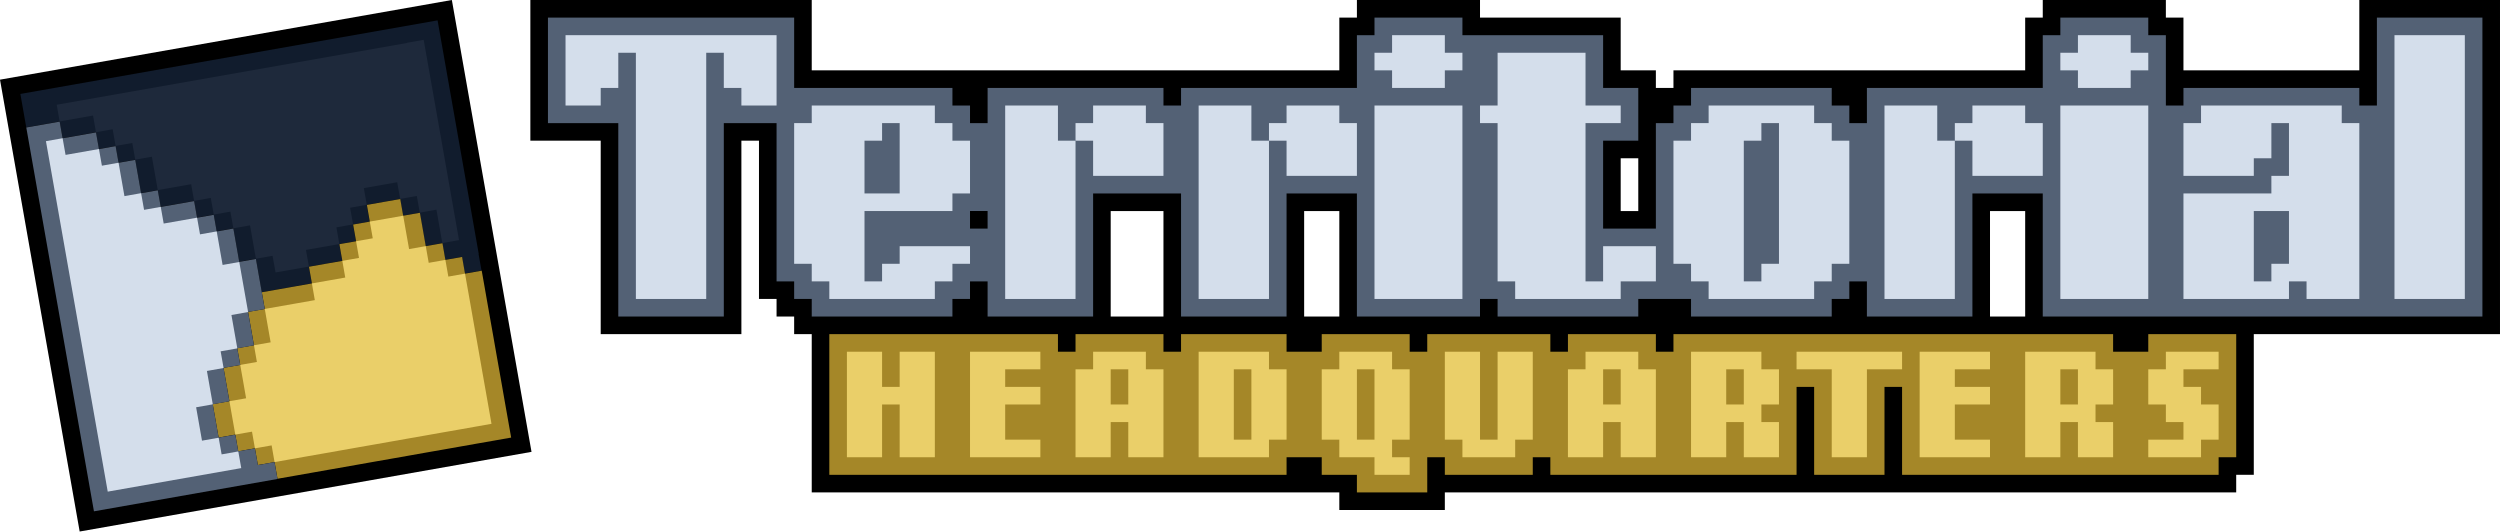 <?xml version="1.0" encoding="UTF-8"?><svg id="Ebene_1" xmlns="http://www.w3.org/2000/svg" viewBox="0 0 710.79 151.12"><defs><style>.cls-1{fill:#1e293b;}.cls-2{fill:#536175;}.cls-3{fill:#111c2d;}.cls-4{fill:#a58728;}.cls-5{fill:#eacf69;}.cls-6{fill:#d4deeb;}</style></defs><path d="m150.25,123.54C143,82.42,135.72,41.12,128.47,0,85.7,7.54,42.77,15.11,0,22.65c7.54,42.77,15.11,85.7,22.65,128.47,42.77-7.54,85.7-15.11,128.47-22.65l-.87-4.92Z"/><path class="cls-3" d="m136.12,72.22c-3.89-22.04-7.83-44.39-11.71-66.43C84.93,12.75,45.27,19.75,5.79,26.71c.42,2.36,1.26,7.13,1.67,9.49,2.36-.42,7.13-1.26,9.49-1.67l.84,4.74c2.36-.42,7.13-1.26,9.49-1.67l.84,4.74,4.74-.84.84,4.74,4.74-.84c.42,2.36,1.26,7.13,1.67,9.49l4.74-.84.84,4.74c2.36-.42,7.13-1.26,9.49-1.67l.84,4.74,4.74-.84.84,4.74,4.74-.84c.42,2.36,1.26,7.13,1.67,9.49l4.74-.84c.42,2.36,1.26,7.13,1.67,9.49,4.23-.75,10.01-1.76,14.23-2.51l-.84-4.74c2.36-.42,7.13-1.26,9.49-1.67l-.84-4.74,4.74-.84-.84-4.74,4.74-.84-.84-4.74c2.36-.42,7.13-1.26,9.49-1.67l.84,4.74,4.74-.84c.42,2.36,1.26,7.13,1.67,9.49l4.74-.84.84,4.74,4.74-.84.84,4.74,4.74-.84-.84-4.74Z"/><polygon class="cls-4" points="144.49 119.67 143.65 114.92 142.82 110.18 141.98 105.43 141.14 100.69 140.31 95.94 139.47 91.2 138.63 86.45 137.8 81.71 136.96 76.96 132.21 77.8 131.38 73.05 126.63 73.89 125.8 69.15 121.05 69.98 120.22 65.24 119.38 60.49 114.63 61.33 113.8 56.59 109.05 57.42 104.31 58.26 105.14 63 100.4 63.84 101.24 68.59 96.49 69.42 97.33 74.17 92.58 75 87.84 75.84 88.68 80.58 83.93 81.42 79.19 82.26 74.44 83.09 75.28 87.84 70.53 88.68 71.37 93.42 72.21 98.16 67.46 99 68.3 103.75 63.55 104.58 64.39 109.33 65.23 114.07 60.48 114.91 61.32 119.65 62.16 124.4 66.9 123.56 67.74 128.31 72.48 127.47 73.32 132.21 78.06 131.38 78.9 136.12 83.64 135.29 88.39 134.45 93.13 133.61 97.88 132.78 102.62 131.94 107.37 131.1 112.11 130.27 116.86 129.43 121.6 128.59 126.35 127.76 131.09 126.92 135.84 126.08 140.58 125.25 145.33 124.41 144.49 119.67"/><path class="cls-2" d="m78.06,131.38l-4.74.84-.84-4.74-4.74.84-.84-4.74-4.74.84c-.42-2.36-1.26-7.13-1.67-9.49l4.74-.84c-.42-2.36-1.26-7.13-1.67-9.49l4.74-.84-.84-4.74,4.74-.84c-.42-2.36-1.26-7.13-1.67-9.49l4.74-.84c-.75-4.23-1.76-10.01-2.51-14.23l-4.74.84c-.42-2.36-1.26-7.13-1.67-9.49l-4.74.84-.84-4.74-4.74.84-.84-4.74c-2.36.42-7.13,1.26-9.49,1.67l-.84-4.74-4.74.84c-.42-2.36-1.26-7.13-1.67-9.49l-4.74.84-.84-4.74-4.74.84-.84-4.74c-2.36.42-7.13,1.26-9.49,1.67l-.84-4.74c-2.36.42-7.13,1.26-9.49,1.67,6.4,36.31,12.84,72.82,19.24,109.13,17.26-3.04,34.93-6.16,52.19-9.2l-.84-4.74Z"/><path class="cls-1" d="m115.76,12.21c-33.14,5.84-66.5,11.73-99.64,17.57l.84,4.74c2.36-.42,7.13-1.26,9.49-1.67l.84,4.74,4.74-.84.84,4.74,4.74-.84.84,4.74,4.74-.84,1.67,9.49c2.36-.42,7.13-1.26,9.49-1.67l.84,4.74,4.74-.84.84,4.74,4.74-.84.84,4.74,4.74-.84c.42,2.36,1.26,7.13,1.67,9.49l4.74-.84.84,4.74c2.36-.42,7.13-1.26,9.49-1.67l-.84-4.74c2.36-.42,7.13-1.26,9.49-1.67l-.84-4.74,4.74-.84-.84-4.74,4.74-.84-.84-4.74c2.36-.42,7.13-1.26,9.49-1.67l.84,4.74,4.74-.84.84,4.74,4.74-.84c.42,2.36,1.26,7.13,1.67,9.49l4.74-.84c-3.32-18.86-6.71-38.08-10.04-56.94l-4.74.84Z"/><polygon class="cls-5" points="127.47 78.64 126.63 73.89 121.89 74.73 121.05 69.98 116.31 70.82 115.47 66.08 114.63 61.33 109.89 62.17 105.14 63 105.98 67.75 101.24 68.59 102.07 73.33 97.33 74.17 98.16 78.91 93.42 79.75 88.68 80.58 89.51 85.33 84.77 86.17 80.02 87 75.28 87.84 76.11 92.58 76.95 97.33 72.21 98.16 73.04 102.91 68.3 103.75 69.14 108.49 69.97 113.24 65.23 114.07 66.06 118.82 66.9 123.56 71.65 122.73 72.48 127.47 77.23 126.63 78.06 131.38 82.81 130.54 87.55 129.7 92.3 128.87 97.04 128.03 101.79 127.19 106.53 126.36 111.28 125.52 116.02 124.68 120.77 123.85 125.51 123.01 130.25 122.18 135 121.34 139.74 120.5 138.91 115.76 138.07 111.01 137.23 106.27 136.4 101.52 135.56 96.78 134.72 92.03 133.89 87.29 133.05 82.54 132.21 77.8 127.47 78.64"/><path class="cls-6" d="m63.28,75.28c-.42-2.36-1.26-7.13-1.67-9.49l-4.74.84-.84-4.74c-2.36.42-7.13,1.26-9.49,1.67l-.84-4.74-4.74.84-.84-4.74-4.74.84c-.42-2.36-1.26-7.13-1.67-9.49l-4.74.84-.84-4.74-9.49,1.67-.84-4.74-4.74.84c5.84,33.14,11.73,66.5,17.57,99.64,12.47-2.2,25.49-4.49,37.96-6.69l-.84-4.74-4.74.84-.84-4.74-4.74.84c-.42-2.36-1.26-7.13-1.67-9.49l4.74-.84c-.42-2.36-1.26-7.13-1.67-9.49l4.74-.84-.84-4.74,4.74-.84c-.42-2.36-1.26-7.13-1.67-9.49l4.74-.84c-.75-4.23-1.76-10.01-2.51-14.23l-4.74.84Z"/><path d="m705.79,0h-35v20h-50V5h-5V0h-35v5h-5v15h-100v5h-5v-5h-10V5h-40V0h-35v5h-5v15h-150V0h-80v40h20v55h40v-55h5v45h5v5h5v5h5v45h150v5h30v-5h225v-5h5v-40h70V0h-5Zm-380,90h-10v-30h15v30h-5Zm135-30v-15h5v15h-5Zm110,30h-5v-30h10v30h-5Zm-190-25v25h-10v-30h10v5Z"/><path class="cls-2" d="m675.79,5v25h-5v-5h-50v5h-5V10h-5v-5h-25v5h-5v15h-50v10h-5v-5h-5v-5h-40v5h-5v5h-5v30h-15v-25h10v-15h-10v-15h-40v-5h-25v5h-5v15h-50v5h-5v-5h-50v10h-5v-5h-5v-5h-45V5h-70v30h20v55h30v-55h15v45h5v5h5v5h40v-5h5v-5h5v10h30v-35h25v35h30v-35h20v35h35v-5h5v5h40v-5h15v5h40v-5h5v-5h5v10h30v-35h20v35h125V5h-30Zm-395,60h-5v-5h5v5Z"/><polygon class="cls-4" points="610.79 95 610.79 100 600.79 100 600.79 95 475.79 95 475.79 100 470.79 100 470.79 95 445.79 95 445.79 100 440.79 100 440.79 95 405.79 95 405.79 100 400.79 100 400.79 95 375.79 95 375.79 100 365.79 100 365.79 95 335.79 95 335.79 100 330.79 100 330.79 95 305.79 95 305.79 100 300.79 100 300.79 95 235.79 95 235.79 135 365.79 135 365.79 130 375.79 130 375.79 135 385.79 135 385.79 140 405.79 140 405.79 130 410.79 130 410.79 135 435.79 135 435.79 130 440.79 130 440.79 135 510.79 135 510.79 110 515.79 110 515.79 135 535.79 135 535.79 110 540.79 110 540.79 135 630.79 135 630.79 130 635.79 130 635.79 95 610.79 95"/><polygon class="cls-5" points="620.79 105 620.79 110 625.79 110 625.79 115 630.79 115 630.79 125 625.79 125 625.79 130 610.79 130 610.79 125 620.79 125 620.79 120 615.79 120 615.79 115 610.79 115 610.79 105 615.79 105 615.79 100 630.79 100 630.79 105 620.79 105"/><path class="cls-5" d="m600.79,115v-10h-5v-5h-20v30h10v-10h5v10h10v-10h-5v-5h5Zm-10,0h-5v-10h5v10Z"/><polygon class="cls-5" points="555.79 105 555.79 110 565.79 110 565.79 115 555.79 115 555.79 125 565.79 125 565.79 130 545.79 130 545.79 100 565.79 100 565.79 105 555.79 105"/><polygon class="cls-5" points="540.79 100 540.79 105 530.79 105 530.79 130 520.79 130 520.79 105 510.79 105 510.79 100 540.79 100"/><path class="cls-5" d="m505.79,115v-10h-5v-5h-20v30h10v-10h5v10h10v-10h-5v-5h5Zm-10,0h-5v-10h5v10Z"/><path class="cls-5" d="m465.79,105v-5h-15v5h-5v25h10v-10h5v10h10v-25h-5Zm-5,10h-5v-10h5v10Z"/><polygon class="cls-5" points="435.79 100 435.79 125 430.79 125 430.79 130 415.79 130 415.79 125 410.79 125 410.79 100 420.79 100 420.79 125 425.79 125 425.79 100 435.79 100"/><path class="cls-5" d="m400.79,125v-20h-5v-5h-15v5h-5v20h5v5h10v5h10v-5h-5v-5h5Zm-10,0h-5v-20h5v20Z"/><path class="cls-5" d="m360.79,105v-5h-20v30h20v-5h5v-20h-5Zm-5,20h-5v-20h5v20Z"/><path class="cls-5" d="m325.79,105v-5h-15v5h-5v25h10v-10h5v10h10v-25h-5Zm-5,10h-5v-10h5v10Z"/><polygon class="cls-5" points="285.79 105 285.79 110 295.79 110 295.79 115 285.79 115 285.79 125 295.79 125 295.79 130 275.79 130 275.79 100 295.79 100 295.79 105 285.79 105"/><polygon class="cls-5" points="265.79 100 265.79 130 255.79 130 255.79 115 250.79 115 250.79 130 240.79 130 240.79 100 250.79 100 250.79 110 255.79 110 255.79 100 265.79 100"/><rect class="cls-6" x="680.79" y="10" width="20" height="75"/><path class="cls-6" d="m665.79,35v-5h-40v5h-5v15h20v-5h5v-10h5v15h-5v5h-25v30h30v-5h5v5h15v-50h-5Zm-15,40h-5v5h-5v-20h10v15Z"/><rect class="cls-6" x="585.79" y="30" width="25" height="55"/><polygon class="cls-6" points="610.79 15 610.79 20 605.79 20 605.79 25 590.79 25 590.79 20 585.79 20 585.79 15 590.79 15 590.79 10 605.79 10 605.79 15 610.79 15"/><polygon class="cls-6" points="580.79 35 580.79 50 560.79 50 560.79 40 555.79 40 555.79 35 560.79 35 560.79 30 575.79 30 575.79 35 580.79 35"/><polygon class="cls-6" points="555.79 40 555.79 85 535.79 85 535.79 30 550.79 30 550.79 40 555.79 40"/><path class="cls-6" d="m520.79,40v-5h-5v-5h-30v5h-5v5h-5v35h5v5h5v5h30v-5h5v-5h5v-35h-5Zm-15,35h-5v5h-5v-40h5v-5h5v40Z"/><polygon class="cls-6" points="470.79 70 470.79 80 460.79 80 460.79 85 430.79 85 430.79 80 425.79 80 425.79 35 420.79 35 420.79 30 425.79 30 425.79 15 450.79 15 450.79 30 460.79 30 460.79 35 450.79 35 450.79 80 455.79 80 455.79 70 470.79 70"/><rect class="cls-6" x="390.79" y="30" width="25" height="55"/><polygon class="cls-6" points="415.79 15 415.79 20 410.79 20 410.79 25 395.79 25 395.79 20 390.79 20 390.79 15 395.79 15 395.79 10 410.79 10 410.79 15 415.79 15"/><polygon class="cls-6" points="385.79 35 385.79 50 365.79 50 365.79 40 360.79 40 360.79 35 365.79 35 365.79 30 380.79 30 380.79 35 385.79 35"/><polygon class="cls-6" points="360.79 40 360.79 85 340.79 85 340.79 30 355.79 30 355.79 40 360.79 40"/><polygon class="cls-6" points="330.79 35 330.79 50 310.79 50 310.79 40 305.79 40 305.79 35 310.79 35 310.79 30 325.79 30 325.79 35 330.79 35"/><polygon class="cls-6" points="305.79 40 305.79 85 285.79 85 285.79 30 300.79 30 300.79 40 305.79 40"/><path class="cls-6" d="m270.79,60v-5h5v-15h-5v-5h-5v-5h-35v5h-5v40h5v5h5v5h30v-5h5v-5h5v-5h-20v5h-5v5h-5v-20h25Zm-25-20h5v-5h5v20h-10v-15Z"/><polygon class="cls-6" points="220.79 10 220.79 30 210.79 30 210.79 25 205.79 25 205.79 15 200.79 15 200.79 85 180.79 85 180.79 15 175.79 15 175.79 25 170.79 25 170.79 30 160.79 30 160.79 10 220.79 10"/></svg>